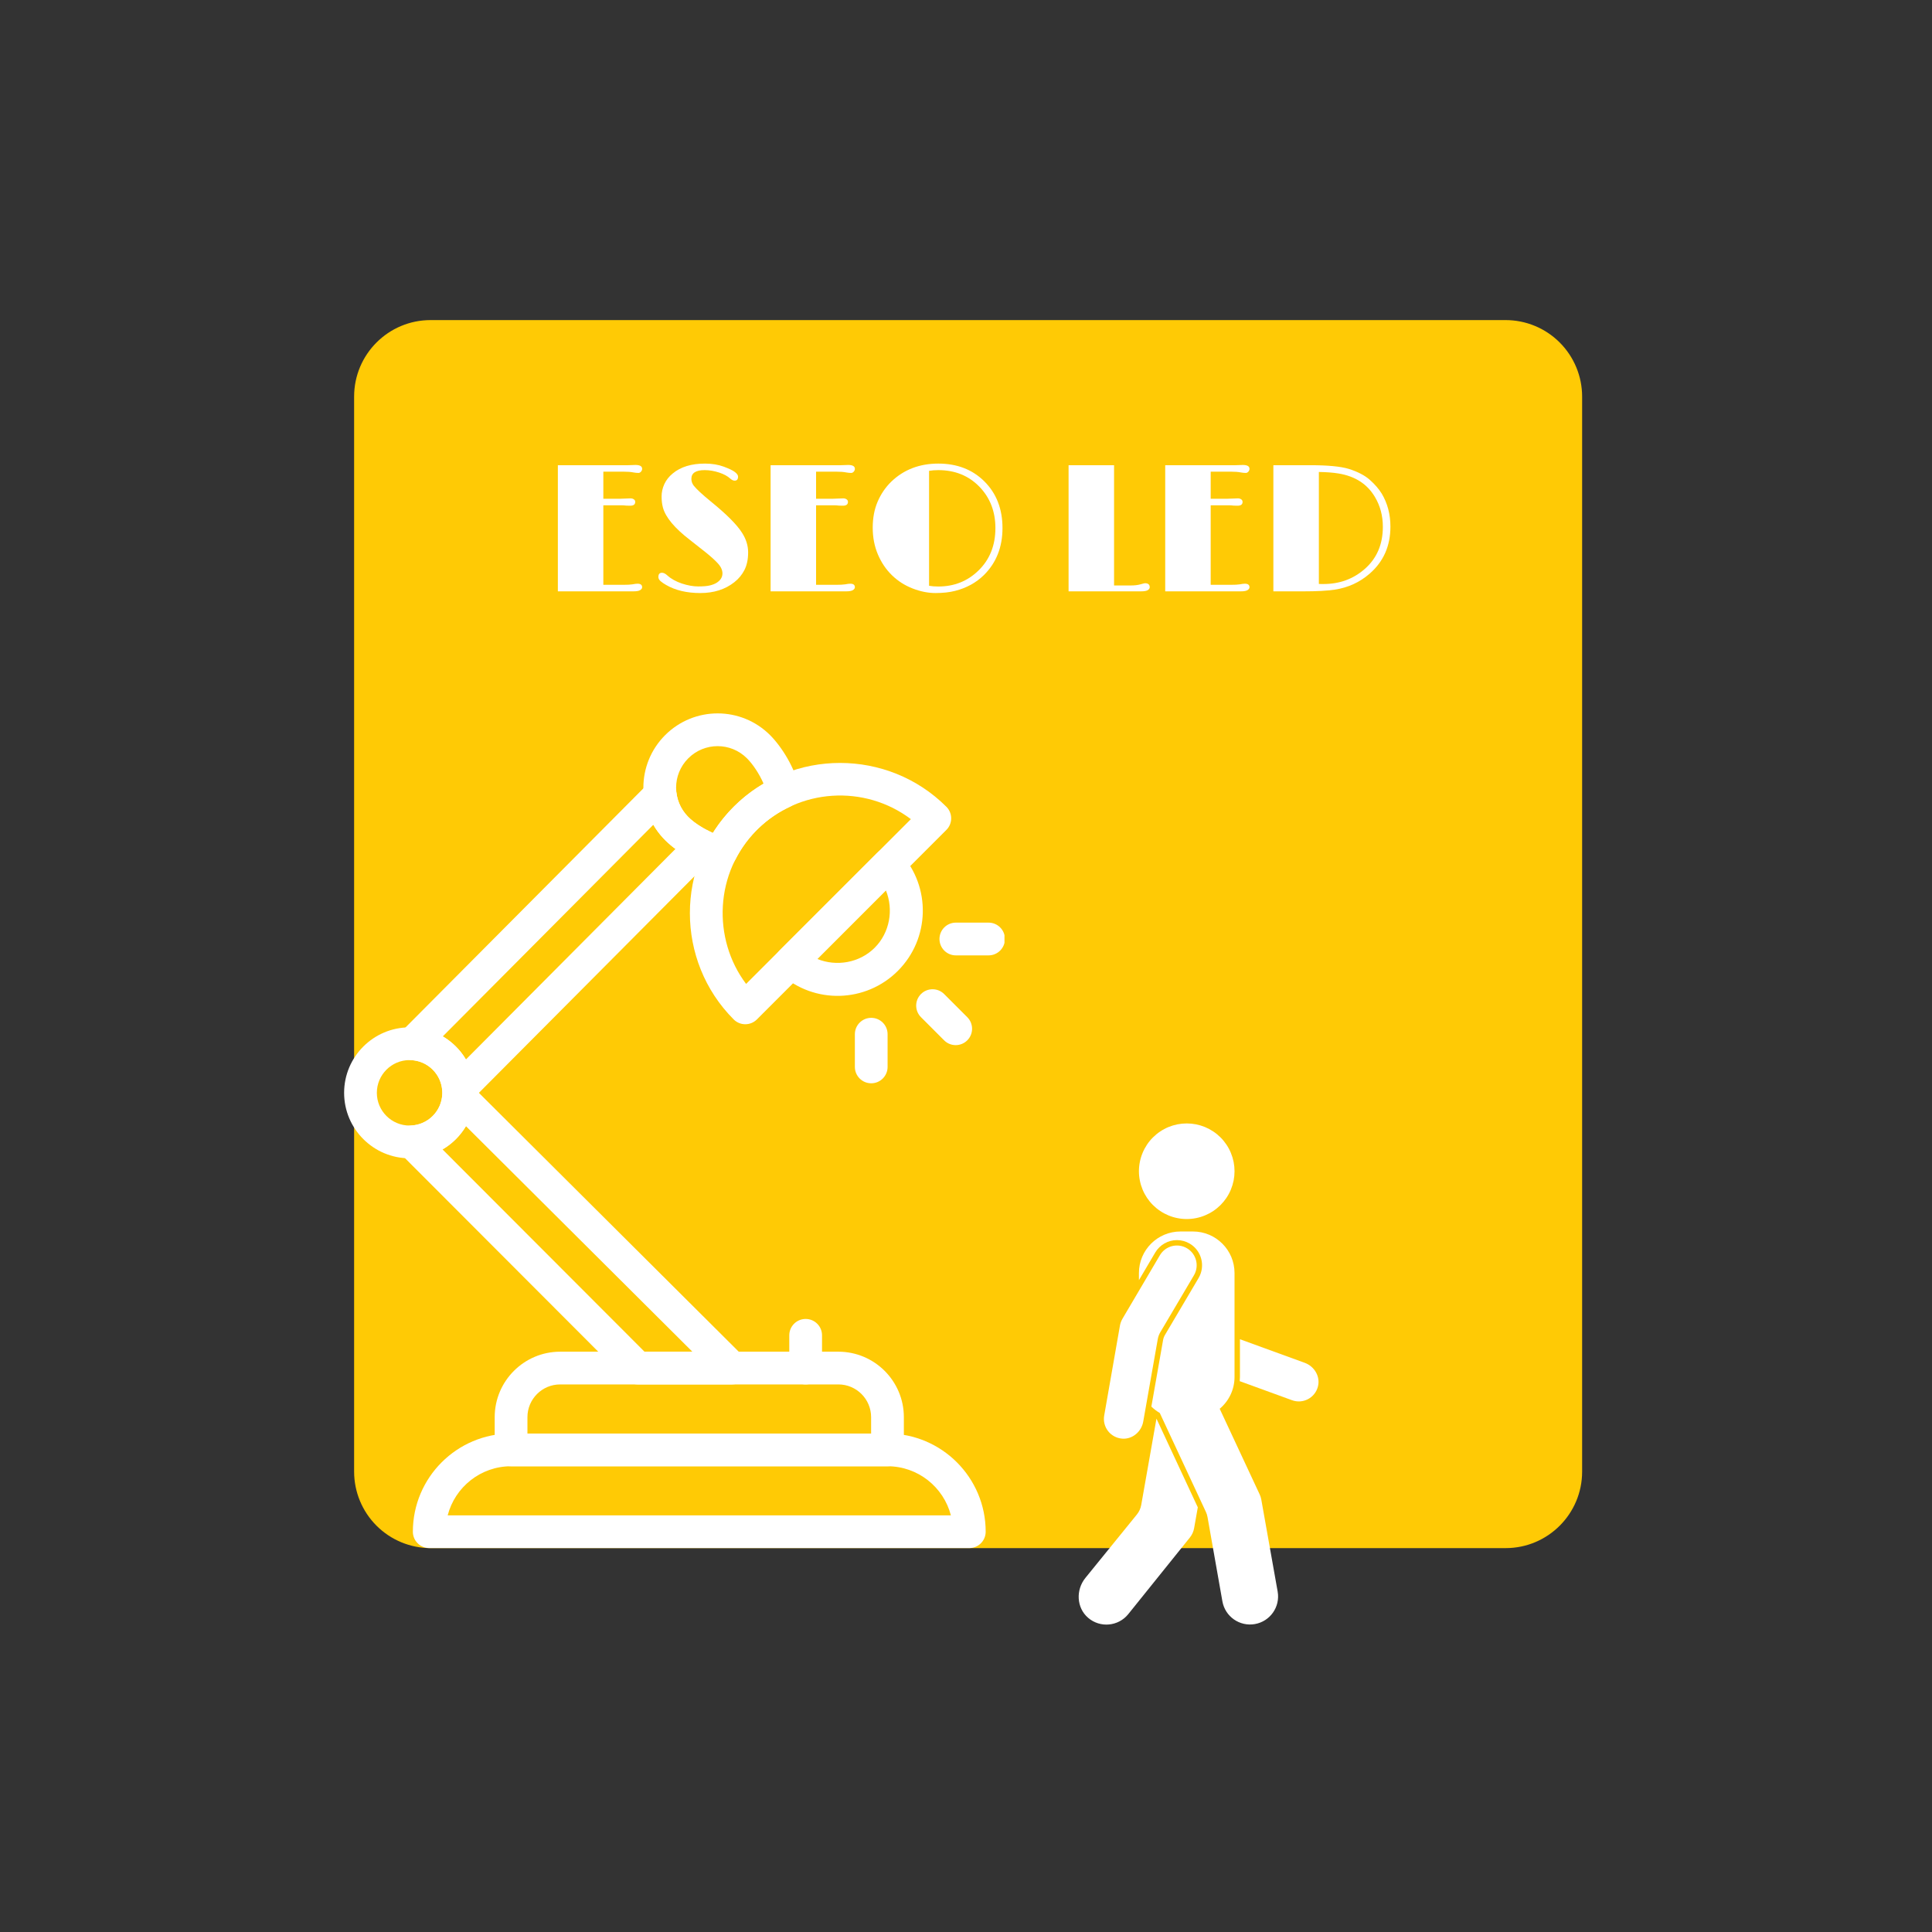 <svg xmlns="http://www.w3.org/2000/svg" xmlns:xlink="http://www.w3.org/1999/xlink" width="500" zoomAndPan="magnify" viewBox="0 0 375 375" height="500" preserveAspectRatio="xMidYMid meet" version="1.0"><rect x="0" y="0" width="375" height="375" fill="#333333" stroke="none"/><defs><g/><clipPath id="ddaca872e9"><path d="M 68.734 62.129 L 307.09 62.129 L 307.09 300.488 L 68.734 300.488 Z M 68.734 62.129 " clip-rule="nonzero"/></clipPath><clipPath id="4929f0827f"><path d="M 83.582 62.129 L 292.238 62.129 C 296.18 62.129 299.957 63.695 302.738 66.48 C 305.523 69.266 307.09 73.043 307.09 76.98 L 307.09 285.637 C 307.09 293.84 300.441 300.488 292.238 300.488 L 83.582 300.488 C 79.645 300.488 75.867 298.922 73.082 296.137 C 70.297 293.352 68.734 289.578 68.734 285.637 L 68.734 76.98 C 68.734 68.777 75.383 62.129 83.582 62.129 Z M 83.582 62.129 " clip-rule="nonzero"/></clipPath><clipPath id="02a6e0b364"><path d="M 80 278 L 192 278 L 192 300.574 L 80 300.574 Z M 80 278 " clip-rule="nonzero"/></clipPath><clipPath id="c0e20dfe92"><path d="M 182 179 L 194.969 179 L 194.969 186 L 182 186 Z M 182 179 " clip-rule="nonzero"/></clipPath><clipPath id="f327f03fcc"><path d="M 66.719 199 L 93 199 L 93 225 L 66.719 225 Z M 66.719 199 " clip-rule="nonzero"/></clipPath><clipPath id="9ac887be9d"><path d="M 221 218.043 L 240 218.043 L 240 237 L 221 237 Z M 221 218.043 " clip-rule="nonzero"/></clipPath></defs><g clip-path="url(#ddaca872e9)"><g clip-path="url(#4929f0827f)"><path fill="#ffca05" d="M 68.734 62.129 L 307.09 62.129 L 307.09 300.488 L 68.734 300.488 Z M 68.734 62.129 " fill-opacity="1" fill-rule="nonzero"/></g></g><g clip-path="url(#02a6e0b364)"><path fill="#ffffff" d="M 188.145 300.48 L 83.312 300.48 C 81.559 300.48 80.137 299.059 80.137 297.305 C 80.137 286.797 88.688 278.246 99.199 278.246 L 172.262 278.246 C 182.77 278.246 191.32 286.797 191.32 297.305 C 191.32 299.059 189.898 300.48 188.145 300.48 Z M 86.895 294.129 L 184.566 294.129 C 183.152 288.652 178.172 284.598 172.262 284.598 L 99.199 284.598 C 93.289 284.598 88.309 288.652 86.895 294.129 Z M 86.895 294.129 " fill-opacity="1" fill-rule="nonzero"/></g><path fill="#ffffff" d="M 183.254 201.93 L 178.762 197.434 C 177.52 196.195 177.52 194.184 178.762 192.941 C 180.004 191.703 182.016 191.703 183.254 192.941 L 187.746 197.434 C 188.988 198.676 188.988 200.688 187.746 201.93 C 186.504 203.168 184.496 203.168 183.254 201.93 Z M 183.254 201.93 " fill-opacity="1" fill-rule="nonzero"/><g clip-path="url(#c0e20dfe92)"><path fill="#ffffff" d="M 191.883 185.438 L 185.527 185.438 C 183.773 185.438 182.352 184.016 182.352 182.258 C 182.352 180.504 183.773 179.082 185.527 179.082 L 191.883 179.082 C 193.637 179.082 195.059 180.504 195.059 182.258 C 195.059 184.012 193.637 185.438 191.883 185.438 Z M 191.883 185.438 " fill-opacity="1" fill-rule="nonzero"/></g><path fill="#ffffff" d="M 169.105 210.266 C 167.352 210.266 165.93 208.844 165.93 207.09 L 165.93 200.738 C 165.93 198.984 167.352 197.562 169.105 197.562 C 170.859 197.562 172.281 198.984 172.281 200.738 L 172.281 207.09 C 172.281 208.844 170.859 210.266 169.105 210.266 Z M 169.105 210.266 " fill-opacity="1" fill-rule="nonzero"/><path fill="#ffffff" d="M 142.078 268.715 L 123.781 268.715 C 122.938 268.715 122.129 268.379 121.535 267.785 L 77.691 223.879 C 76.801 222.988 76.523 221.66 76.977 220.484 C 77.434 219.312 78.539 218.52 79.793 218.461 C 83.051 218.312 85.648 215.75 85.84 212.496 C 85.91 211.25 86.711 210.16 87.879 209.715 C 89.047 209.266 90.367 209.547 91.254 210.43 L 144.32 263.289 C 145.23 264.195 145.504 265.562 145.016 266.75 C 144.523 267.941 143.363 268.715 142.078 268.715 Z M 125.098 262.363 L 134.387 262.363 L 90.445 218.594 C 89.34 220.461 87.773 222.016 85.898 223.105 Z M 125.098 262.363 " fill-opacity="1" fill-rule="nonzero"/><path fill="#ffffff" d="M 172.262 284.598 L 99.199 284.598 C 97.441 284.598 96.02 283.176 96.02 281.422 L 96.02 275.07 C 96.02 268.062 101.723 262.363 108.727 262.363 L 162.73 262.363 C 169.738 262.363 175.438 268.062 175.438 275.07 L 175.438 281.422 C 175.438 283.176 174.016 284.598 172.262 284.598 Z M 102.375 278.246 L 169.082 278.246 L 169.082 275.07 C 169.082 271.566 166.234 268.715 162.73 268.715 L 108.727 268.715 C 105.223 268.715 102.375 271.566 102.375 275.07 Z M 102.375 278.246 " fill-opacity="1" fill-rule="nonzero"/><path fill="#ffffff" d="M 156.375 268.715 C 154.621 268.715 153.199 267.293 153.199 265.539 L 153.199 259.184 C 153.199 257.43 154.621 256.008 156.375 256.008 C 158.133 256.008 159.555 257.43 159.555 259.184 L 159.555 265.539 C 159.555 267.293 158.133 268.715 156.375 268.715 Z M 156.375 268.715 " fill-opacity="1" fill-rule="nonzero"/><g clip-path="url(#f327f03fcc)"><path fill="#ffffff" d="M 79.5 224.824 C 72.492 224.824 66.793 219.121 66.793 212.117 C 66.793 205.109 72.492 199.41 79.5 199.41 C 86.504 199.41 92.207 205.109 92.207 212.117 C 92.207 219.121 86.504 224.824 79.5 224.824 Z M 79.5 205.762 C 75.996 205.762 73.145 208.613 73.145 212.117 C 73.145 215.621 75.996 218.469 79.5 218.469 C 83 218.469 85.852 215.621 85.852 212.117 C 85.852 208.613 83.004 205.762 79.5 205.762 Z M 79.5 205.762 " fill-opacity="1" fill-rule="nonzero"/></g><path fill="#ffffff" d="M 89.012 214.75 C 87.328 214.75 85.938 213.434 85.84 211.75 C 85.66 208.52 83.086 205.949 79.855 205.773 C 78.605 205.707 77.512 204.91 77.062 203.742 C 76.613 202.57 76.895 201.25 77.777 200.363 L 125.891 152.004 C 126.75 151.141 128.023 150.844 129.176 151.242 C 130.328 151.637 131.152 152.652 131.297 153.863 C 131.535 155.797 132.445 157.574 134.016 158.969 C 134.77 159.66 136.117 160.586 137.582 161.289 C 139.551 162.23 140.004 164.844 138.461 166.395 L 91.266 213.816 C 90.656 214.426 89.844 214.75 89.012 214.75 Z M 85.945 201.16 C 87.797 202.246 89.344 203.793 90.438 205.637 L 131.105 164.777 C 129.32 163.457 127.922 162 126.812 160.086 Z M 85.945 201.16 " fill-opacity="1" fill-rule="nonzero"/><path fill="#ffffff" d="M 151.484 189.031 C 150.137 187.816 150.078 185.715 151.367 184.426 L 170.246 165.547 C 171.516 164.277 173.621 164.301 174.852 165.664 C 180.758 172.211 180.5 182.219 174.27 188.449 C 168.059 194.66 158.051 194.957 151.484 189.031 Z M 158.645 186.137 C 162.352 187.648 166.832 186.902 169.777 183.957 C 172.723 181.012 173.469 176.535 171.953 172.824 Z M 158.645 186.137 " fill-opacity="1" fill-rule="nonzero"/><path fill="#ffffff" d="M 139.312 168.539 C 135.82 167.883 131.715 165.684 129.102 163.07 C 123.473 157.438 123.469 148.324 129.102 142.691 C 134.734 137.062 143.844 137.062 149.477 142.691 C 151.672 144.887 154.379 149.078 155.145 153.102 C 155.414 154.531 154.68 155.965 153.359 156.578 C 148.883 158.652 145.09 162.195 142.734 166.852 C 142.09 168.125 140.684 168.797 139.312 168.539 Z M 133.594 147.188 C 130.445 150.332 130.445 155.43 133.594 158.578 C 134.797 159.777 136.629 160.93 138.387 161.648 C 140.844 157.734 144.215 154.457 148.207 152.109 C 147.398 150.211 146.105 148.305 144.984 147.188 C 141.836 144.039 136.742 144.039 133.594 147.188 Z M 133.594 147.188 " fill-opacity="1" fill-rule="nonzero"/><path fill="#ffffff" d="M 142.414 197.875 C 131.07 186.531 131.07 167.934 142.414 156.594 C 153.758 145.25 172.352 145.254 183.691 156.594 C 184.934 157.836 184.934 159.844 183.691 161.086 L 146.906 197.875 C 145.664 199.113 143.652 199.113 142.414 197.875 Z M 146.906 161.086 C 138.652 169.34 138.254 182.262 144.816 190.98 L 176.801 158.996 C 167.844 152.238 155.035 152.957 146.906 161.086 Z M 146.906 161.086 " fill-opacity="1" fill-rule="nonzero"/><g clip-path="url(#9ac887be9d)"><path fill="#ffffff" d="M 239.621 227.336 C 239.621 227.945 239.562 228.547 239.445 229.145 C 239.324 229.742 239.148 230.32 238.914 230.887 C 238.684 231.449 238.398 231.984 238.059 232.488 C 237.719 232.996 237.336 233.465 236.906 233.895 C 236.473 234.324 236.004 234.711 235.5 235.047 C 234.992 235.387 234.457 235.672 233.895 235.906 C 233.332 236.141 232.75 236.316 232.152 236.434 C 231.559 236.555 230.953 236.613 230.344 236.613 C 229.734 236.613 229.133 236.555 228.535 236.434 C 227.938 236.316 227.355 236.141 226.793 235.906 C 226.23 235.672 225.695 235.387 225.191 235.047 C 224.684 234.711 224.215 234.324 223.785 233.895 C 223.352 233.465 222.969 232.996 222.629 232.488 C 222.293 231.984 222.004 231.449 221.773 230.887 C 221.539 230.32 221.363 229.742 221.246 229.145 C 221.125 228.547 221.066 227.945 221.066 227.336 C 221.066 226.727 221.125 226.121 221.246 225.523 C 221.363 224.926 221.539 224.348 221.773 223.785 C 222.004 223.223 222.293 222.688 222.629 222.18 C 222.969 221.672 223.352 221.203 223.785 220.773 C 224.215 220.344 224.684 219.957 225.191 219.621 C 225.695 219.281 226.23 218.996 226.793 218.762 C 227.355 218.531 227.938 218.355 228.535 218.234 C 229.133 218.117 229.734 218.059 230.344 218.059 C 230.953 218.059 231.559 218.117 232.152 218.234 C 232.75 218.355 233.332 218.531 233.895 218.762 C 234.457 218.996 234.992 219.281 235.5 219.621 C 236.004 219.957 236.473 220.344 236.906 220.773 C 237.336 221.203 237.719 221.672 238.059 222.18 C 238.398 222.688 238.684 223.223 238.914 223.785 C 239.148 224.348 239.324 224.926 239.445 225.523 C 239.562 226.121 239.621 226.727 239.621 227.336 Z M 239.621 227.336 " fill-opacity="1" fill-rule="nonzero"/></g><path fill="#ffffff" d="M 224.469 275.355 L 221.512 292.113 C 221.391 292.789 221.102 293.426 220.672 293.957 L 210.672 306.277 C 208.793 308.594 208.938 312.059 211.195 314.008 C 213.531 316.023 217.055 315.695 218.984 313.316 L 230.953 298.434 C 231.379 297.902 231.664 297.273 231.781 296.605 L 232.492 292.574 Z M 224.469 275.355 " fill-opacity="1" fill-rule="nonzero"/><path fill="#ffffff" d="M 253.25 264.523 L 240.672 259.945 L 240.672 267.27 C 240.672 267.543 240.656 267.812 240.629 268.082 L 250.785 271.781 C 252.891 272.551 255.23 271.355 255.809 269.133 C 256.312 267.195 255.133 265.211 253.25 264.523 Z M 253.25 264.523 " fill-opacity="1" fill-rule="nonzero"/><path fill="#ffffff" d="M 247.992 308.922 L 244.816 291.062 C 244.758 290.719 244.648 290.379 244.5 290.062 L 236.742 273.441 C 238.504 271.961 239.621 269.746 239.621 267.27 L 239.621 247.094 C 239.621 242.641 236.008 239.031 231.555 239.031 L 229.133 239.031 C 224.672 239.031 221.066 242.641 221.066 247.094 L 221.066 248.477 L 224.234 243.105 C 225.109 241.625 226.723 240.703 228.441 240.703 C 229.312 240.703 230.168 240.938 230.922 241.383 C 233.238 242.75 234.012 245.75 232.645 248.066 L 226.125 259.102 C 225.941 259.414 225.816 259.75 225.754 260.102 L 223.48 273.016 C 223.969 273.492 224.516 273.914 225.113 274.258 L 234.062 293.457 C 234.211 293.777 234.32 294.113 234.379 294.461 L 237.266 310.816 C 237.789 313.777 240.617 315.754 243.578 315.23 C 246.539 314.707 248.516 311.883 247.992 308.922 Z M 247.992 308.922 " fill-opacity="1" fill-rule="nonzero"/><path fill="#ffffff" d="M 230.387 242.285 C 228.566 241.211 226.215 241.816 225.137 243.637 L 217.879 255.953 C 217.633 256.371 217.465 256.828 217.379 257.305 L 214.324 274.754 C 213.938 276.957 215.52 279.059 217.809 279.238 C 219.801 279.398 221.555 277.891 221.902 275.922 L 224.723 259.922 C 224.805 259.445 224.977 258.988 225.223 258.57 L 231.742 247.535 C 232.816 245.711 232.211 243.363 230.387 242.285 Z M 230.387 242.285 " fill-opacity="1" fill-rule="nonzero"/><g fill="#ffffff" fill-opacity="1"><g transform="translate(105.514, 114.78)"><g><path d="M 18.234 -1.484 C 18.828 -1.484 19.125 -1.254 19.125 -0.797 C 19.125 -0.586 18.992 -0.398 18.734 -0.234 C 18.484 -0.078 18.047 0 17.422 0 L 2.766 0 L 2.766 -24.484 C 7.316 -24.484 11.863 -24.484 16.406 -24.484 L 17.828 -24.531 C 18.691 -24.531 19.125 -24.281 19.125 -23.781 C 19.125 -23.582 19.051 -23.398 18.906 -23.234 C 18.758 -23.066 18.594 -22.984 18.406 -22.984 C 18.113 -22.984 17.797 -23.016 17.453 -23.078 C 16.961 -23.18 16.285 -23.234 15.422 -23.234 L 11.594 -23.234 L 11.594 -17.969 L 14.75 -17.969 C 14.75 -17.969 15.457 -17.992 16.875 -18.047 C 17.125 -18.047 17.336 -17.984 17.516 -17.859 C 17.691 -17.742 17.781 -17.578 17.781 -17.359 C 17.781 -16.867 17.457 -16.625 16.812 -16.625 L 16.078 -16.641 C 15.691 -16.68 15.375 -16.703 15.125 -16.703 L 11.594 -16.703 L 11.594 -1.266 L 15.422 -1.266 C 16.273 -1.266 16.879 -1.297 17.234 -1.359 C 17.66 -1.441 17.992 -1.484 18.234 -1.484 Z M 18.234 -1.484 "/></g></g><g transform="translate(126.212, 114.78)"><g><path d="M 3.062 -1.25 C 2.656 -1.477 2.305 -1.719 2.016 -1.969 C 1.723 -2.227 1.578 -2.5 1.578 -2.781 C 1.578 -3.332 1.812 -3.609 2.281 -3.609 C 2.594 -3.609 2.938 -3.438 3.312 -3.094 C 3.695 -2.75 4.125 -2.445 4.594 -2.188 C 5.07 -1.926 5.586 -1.703 6.141 -1.516 C 7.285 -1.141 8.344 -0.953 9.312 -0.953 C 10.281 -0.953 11.023 -1.016 11.547 -1.141 C 12.078 -1.266 12.52 -1.438 12.875 -1.656 C 13.633 -2.133 14.016 -2.742 14.016 -3.484 C 14.016 -4.16 13.688 -4.844 13.031 -5.531 C 12.477 -6.125 11.691 -6.828 10.672 -7.641 L 7.719 -9.969 C 4.75 -12.25 3 -14.336 2.469 -16.234 C 2.289 -16.891 2.203 -17.617 2.203 -18.422 C 2.203 -19.234 2.379 -20.031 2.734 -20.812 C 3.098 -21.602 3.641 -22.289 4.359 -22.875 C 5.891 -24.156 7.977 -24.797 10.625 -24.797 C 11.977 -24.797 13.191 -24.598 14.266 -24.203 C 15.336 -23.805 16.066 -23.453 16.453 -23.141 C 16.848 -22.828 17.047 -22.539 17.047 -22.281 C 17.047 -21.75 16.828 -21.484 16.391 -21.484 C 16.129 -21.484 15.852 -21.609 15.562 -21.859 C 15.281 -22.117 14.961 -22.344 14.609 -22.531 C 14.254 -22.727 13.852 -22.898 13.406 -23.047 C 12.438 -23.367 11.488 -23.531 10.562 -23.531 C 8.844 -23.531 7.984 -22.969 7.984 -21.844 C 7.984 -21.363 8.133 -20.922 8.438 -20.516 C 9 -19.816 10.082 -18.812 11.688 -17.5 C 13.301 -16.188 14.594 -15.039 15.562 -14.062 C 16.539 -13.082 17.281 -12.203 17.781 -11.422 C 18.594 -10.18 19 -8.895 19 -7.562 C 19 -6.238 18.766 -5.109 18.297 -4.172 C 17.828 -3.242 17.172 -2.445 16.328 -1.781 C 14.555 -0.375 12.352 0.328 9.719 0.328 C 7.094 0.328 4.875 -0.195 3.062 -1.25 Z M 3.062 -1.25 "/></g></g><g transform="translate(146.806, 114.78)"><g><path d="M 18.234 -1.484 C 18.828 -1.484 19.125 -1.254 19.125 -0.797 C 19.125 -0.586 18.992 -0.398 18.734 -0.234 C 18.484 -0.078 18.047 0 17.422 0 L 2.766 0 L 2.766 -24.484 C 7.316 -24.484 11.863 -24.484 16.406 -24.484 L 17.828 -24.531 C 18.691 -24.531 19.125 -24.281 19.125 -23.781 C 19.125 -23.582 19.051 -23.398 18.906 -23.234 C 18.758 -23.066 18.594 -22.984 18.406 -22.984 C 18.113 -22.984 17.797 -23.016 17.453 -23.078 C 16.961 -23.18 16.285 -23.234 15.422 -23.234 L 11.594 -23.234 L 11.594 -17.969 L 14.75 -17.969 C 14.75 -17.969 15.457 -17.992 16.875 -18.047 C 17.125 -18.047 17.336 -17.984 17.516 -17.859 C 17.691 -17.742 17.781 -17.578 17.781 -17.359 C 17.781 -16.867 17.457 -16.625 16.812 -16.625 L 16.078 -16.641 C 15.691 -16.68 15.375 -16.703 15.125 -16.703 L 11.594 -16.703 L 11.594 -1.266 L 15.422 -1.266 C 16.273 -1.266 16.879 -1.297 17.234 -1.359 C 17.66 -1.441 17.992 -1.484 18.234 -1.484 Z M 18.234 -1.484 "/></g></g><g transform="translate(167.504, 114.78)"><g><path d="M 5.625 -3.125 C 4.477 -4.238 3.566 -5.586 2.891 -7.172 C 2.223 -8.754 1.891 -10.484 1.891 -12.359 C 1.891 -14.234 2.207 -15.914 2.844 -17.406 C 3.488 -18.906 4.375 -20.203 5.5 -21.297 C 7.926 -23.629 10.969 -24.797 14.625 -24.797 C 18.258 -24.797 21.234 -23.648 23.547 -21.359 C 25.898 -19.023 27.078 -16 27.078 -12.281 C 27.078 -8.582 25.875 -5.539 23.469 -3.156 C 21.957 -1.676 20.098 -0.656 17.891 -0.094 C 16.797 0.188 15.523 0.328 14.078 0.328 C 12.629 0.328 11.145 0.031 9.625 -0.562 C 8.102 -1.156 6.77 -2.008 5.625 -3.125 Z M 14.609 -23.531 C 13.973 -23.531 13.379 -23.484 12.828 -23.391 L 12.828 -1.078 C 13.359 -0.984 13.953 -0.938 14.609 -0.938 C 17.68 -0.938 20.273 -1.961 22.391 -4.016 C 24.598 -6.148 25.703 -8.906 25.703 -12.281 C 25.703 -15.5 24.664 -18.176 22.594 -20.312 C 20.508 -22.457 17.848 -23.531 14.609 -23.531 Z M 14.609 -23.531 "/></g></g><g transform="translate(196.456, 114.78)"><g/></g><g transform="translate(204.348, 114.78)"><g><path d="M 17.891 -1.578 C 18.504 -1.578 18.812 -1.316 18.812 -0.797 C 18.812 -0.586 18.688 -0.398 18.438 -0.234 C 18.188 -0.078 17.742 0 17.109 0 L 3.062 0 L 3.062 -24.484 L 11.891 -24.484 L 11.891 -1.141 L 15.125 -1.141 C 15.852 -1.141 16.477 -1.211 17 -1.359 C 17.52 -1.504 17.816 -1.578 17.891 -1.578 Z M 17.891 -1.578 "/></g></g><g transform="translate(223.401, 114.78)"><g><path d="M 18.234 -1.484 C 18.828 -1.484 19.125 -1.254 19.125 -0.797 C 19.125 -0.586 18.992 -0.398 18.734 -0.234 C 18.484 -0.078 18.047 0 17.422 0 L 2.766 0 L 2.766 -24.484 C 7.316 -24.484 11.863 -24.484 16.406 -24.484 L 17.828 -24.531 C 18.691 -24.531 19.125 -24.281 19.125 -23.781 C 19.125 -23.582 19.051 -23.398 18.906 -23.234 C 18.758 -23.066 18.594 -22.984 18.406 -22.984 C 18.113 -22.984 17.797 -23.016 17.453 -23.078 C 16.961 -23.18 16.285 -23.234 15.422 -23.234 L 11.594 -23.234 L 11.594 -17.969 L 14.75 -17.969 C 14.75 -17.969 15.457 -17.992 16.875 -18.047 C 17.125 -18.047 17.336 -17.984 17.516 -17.859 C 17.691 -17.742 17.781 -17.578 17.781 -17.359 C 17.781 -16.867 17.457 -16.625 16.812 -16.625 L 16.078 -16.641 C 15.691 -16.68 15.375 -16.703 15.125 -16.703 L 11.594 -16.703 L 11.594 -1.266 L 15.422 -1.266 C 16.273 -1.266 16.879 -1.297 17.234 -1.359 C 17.66 -1.441 17.992 -1.484 18.234 -1.484 Z M 18.234 -1.484 "/></g></g><g transform="translate(244.099, 114.78)"><g><path d="M 3.062 -24.484 L 10.266 -24.484 C 13.617 -24.484 16.082 -24.25 17.656 -23.781 C 19.438 -23.219 20.812 -22.504 21.781 -21.641 C 22.758 -20.773 23.531 -19.883 24.094 -18.969 C 25.219 -17.082 25.781 -14.945 25.781 -12.562 C 25.781 -8.801 24.43 -5.754 21.734 -3.422 C 19.816 -1.754 17.562 -0.723 14.969 -0.328 C 13.52 -0.109 11.5 0 8.906 0 L 3.062 0 Z M 11.891 -1.438 C 12.078 -1.426 12.242 -1.422 12.391 -1.422 L 12.781 -1.422 C 15.906 -1.422 18.578 -2.395 20.797 -4.344 C 23.141 -6.395 24.312 -9.125 24.312 -12.531 C 24.312 -14.676 23.797 -16.609 22.766 -18.328 C 21.285 -20.828 18.938 -22.344 15.719 -22.875 C 14.664 -23.051 13.391 -23.148 11.891 -23.172 Z M 11.891 -1.438 "/></g></g></g></svg>
